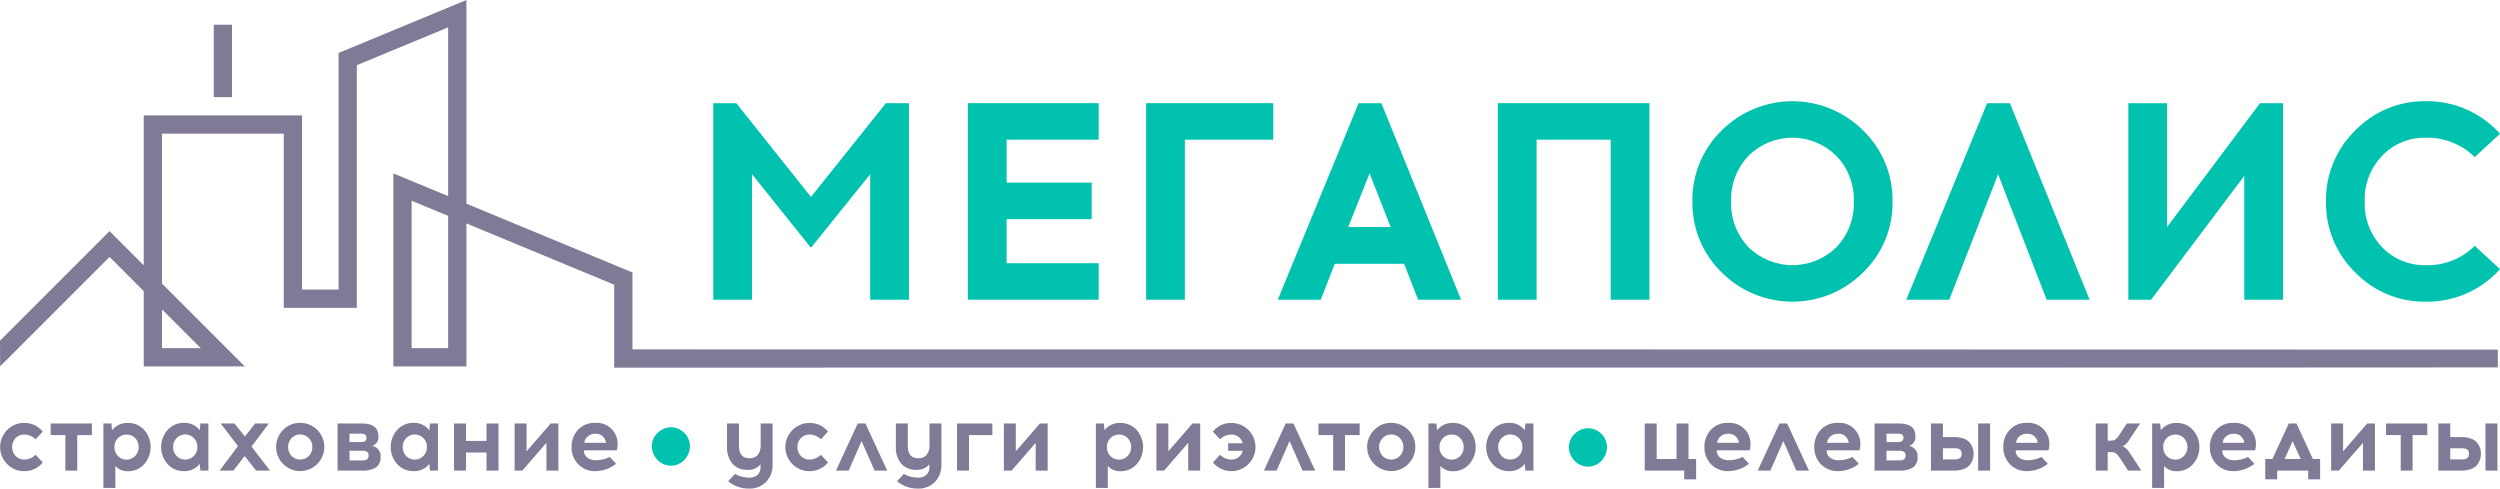 <svg width="307" height="60" viewBox="0 0 307 60" fill="none" xmlns="http://www.w3.org/2000/svg">
<path fill-rule="evenodd" clip-rule="evenodd" d="M19.892 37.993V42.748H24.645L19.892 37.993ZM50.547 24.651V42.748H55.034V26.51L50.547 24.651ZM26.247 11.93H28.491V3.037H26.247V11.93ZM0 41.834L13.452 28.378L17.649 32.578V14.175H37.088V35.564H41.575V6.504L57.276 0V25.011L77.666 33.46V42.902C81.482 42.902 306.732 42.911 306.732 42.932L306.73 45.117C306.73 45.151 80.148 45.146 75.424 45.146V34.959L57.276 27.439V44.992H48.304V21.295L55.034 24.083V3.359L43.817 8.005V37.806H34.846V16.416H19.892V34.821L30.059 44.992H17.649V35.751L13.452 31.551L0.015 44.992L0 41.834Z" fill="#817A97"/>
<path d="M111.617 36.805H106.86V21.393L99.586 30.426L92.348 21.393V36.805H87.59V12.669H90.417L99.586 24.185L108.79 12.669H111.617V36.805Z" fill="#00C2AF"/>
<path d="M123.612 22.427H134.057V26.91H123.612V32.323H134.919V36.805H118.855V12.669H134.919V17.152H123.612V22.427Z" fill="#00C2AF"/>
<path d="M145.502 17.152V36.805H140.745V12.669H156.36V17.152H145.502Z" fill="#00C2AF"/>
<path d="M163.909 32.392L162.186 36.805H156.912L166.839 12.669H169.632L179.421 36.805H174.147L172.424 32.392H163.909ZM168.184 21.289L165.564 27.875H170.769L168.184 21.289H168.184Z" fill="#00C2AF"/>
<path d="M202.552 36.805H197.795V17.152H188.695V36.805H183.938V12.669H202.552V36.805Z" fill="#00C2AF"/>
<path d="M211.411 16.031C212.553 14.889 213.908 13.982 215.4 13.364C216.892 12.746 218.491 12.428 220.106 12.428C221.721 12.428 223.32 12.746 224.812 13.364C226.304 13.982 227.66 14.889 228.802 16.031C229.965 17.159 230.885 18.514 231.504 20.011C232.124 21.508 232.43 23.117 232.404 24.737C232.43 26.358 232.124 27.966 231.504 29.463C230.885 30.961 229.965 32.316 228.802 33.444C227.66 34.586 226.304 35.492 224.812 36.11C223.32 36.728 221.721 37.047 220.106 37.047C218.491 37.047 216.892 36.728 215.4 36.11C213.908 35.492 212.553 34.586 211.411 33.444C210.252 32.313 209.336 30.957 208.72 29.46C208.104 27.963 207.799 26.356 207.826 24.737C207.799 23.118 208.104 21.511 208.72 20.014C209.337 18.517 210.252 17.162 211.411 16.031V16.031ZM225.475 19.117C224.046 17.703 222.117 16.91 220.106 16.91C218.096 16.91 216.167 17.703 214.737 19.117C214.02 19.861 213.459 20.742 213.089 21.708C212.719 22.674 212.547 23.704 212.583 24.737C212.544 25.774 212.714 26.807 213.085 27.776C213.455 28.745 214.017 29.629 214.737 30.375C216.176 31.779 218.105 32.564 220.115 32.564C222.124 32.564 224.054 31.779 225.492 30.375C226.213 29.629 226.775 28.745 227.145 27.776C227.515 26.807 227.686 25.774 227.647 24.737C227.682 23.702 227.508 22.671 227.135 21.705C226.762 20.739 226.197 19.859 225.475 19.117Z" fill="#00C2AF"/>
<path d="M245.366 21.393L239.368 36.805H234.093L244.021 12.669H246.813L256.603 36.805H251.329L245.366 21.393Z" fill="#00C2AF"/>
<path d="M280.354 36.805H275.597V21.6L264.152 36.805H261.36V12.669H266.118V27.875L277.527 12.669H280.354V36.805Z" fill="#00C2AF"/>
<path d="M297.899 12.428C299.614 12.403 301.314 12.747 302.885 13.437C304.455 14.127 305.858 15.147 307 16.427L303.897 19.289C303.108 18.511 302.17 17.9 301.14 17.491C300.109 17.082 299.007 16.885 297.899 16.91C296.902 16.886 295.91 17.069 294.987 17.449C294.064 17.829 293.23 18.397 292.539 19.117C291.822 19.861 291.261 20.742 290.891 21.708C290.521 22.674 290.349 23.704 290.385 24.737C290.345 25.774 290.516 26.807 290.886 27.776C291.257 28.745 291.819 29.629 292.539 30.375C293.233 31.09 294.068 31.654 294.99 32.031C295.913 32.408 296.903 32.589 297.899 32.564C299.008 32.598 300.113 32.404 301.144 31.995C302.176 31.586 303.113 30.97 303.897 30.185L307 33.047C305.858 34.327 304.455 35.347 302.885 36.037C301.314 36.727 299.614 37.072 297.899 37.047C296.282 37.074 294.676 36.768 293.182 36.148C291.687 35.528 290.336 34.608 289.212 33.444C288.054 32.313 287.138 30.957 286.522 29.46C285.905 27.963 285.601 26.356 285.628 24.737C285.601 23.118 285.905 21.511 286.522 20.014C287.138 18.517 288.054 17.162 289.212 16.031C290.336 14.867 291.687 13.946 293.182 13.326C294.676 12.707 296.282 12.401 297.899 12.428Z" fill="#00C2AF"/>
<path d="M2.973 51.936C3.409 51.926 3.841 52.017 4.236 52.202C4.631 52.386 4.978 52.659 5.251 53L4.372 53.948C4 53.577 3.498 53.365 2.973 53.358C2.778 53.355 2.584 53.392 2.403 53.465C2.222 53.539 2.058 53.648 1.921 53.786C1.638 54.087 1.481 54.484 1.481 54.896C1.481 55.309 1.638 55.706 1.921 56.007C2.058 56.145 2.222 56.254 2.403 56.328C2.584 56.401 2.778 56.438 2.973 56.435C3.498 56.428 4 56.216 4.372 55.845L5.251 56.793C4.978 57.134 4.631 57.407 4.236 57.591C3.841 57.776 3.409 57.867 2.973 57.857C2.582 57.865 2.194 57.791 1.833 57.642C1.472 57.493 1.146 57.271 0.874 56.99C0.322 56.433 0.013 55.681 0.013 54.897C0.013 54.112 0.322 53.36 0.874 52.803C1.146 52.522 1.472 52.3 1.833 52.151C2.194 52.002 2.582 51.928 2.973 51.936Z" fill="#817A97"/>
<path d="M9.483 53.428V57.788H8.026V53.428H6.222V52.005H11.286V53.428H9.483Z" fill="#817A97"/>
<path d="M13.761 52.826C13.99 52.536 14.285 52.305 14.62 52.15C14.956 51.995 15.323 51.922 15.692 51.936C16.069 51.926 16.444 51.997 16.791 52.145C17.138 52.292 17.45 52.513 17.704 52.791C18.218 53.373 18.502 54.123 18.502 54.899C18.502 55.676 18.218 56.425 17.704 57.007C17.45 57.287 17.139 57.509 16.792 57.658C16.445 57.806 16.07 57.879 15.692 57.869C15.406 57.878 15.121 57.825 14.857 57.714C14.594 57.602 14.358 57.434 14.166 57.221V59.916H12.697V52.005H13.68L13.761 52.826ZM15.542 53.358C15.342 53.358 15.144 53.398 14.96 53.476C14.776 53.554 14.609 53.668 14.47 53.811C14.331 53.955 14.222 54.125 14.15 54.311C14.078 54.498 14.044 54.697 14.05 54.896C14.043 55.103 14.079 55.309 14.155 55.501C14.232 55.694 14.348 55.868 14.495 56.013C14.633 56.15 14.796 56.259 14.976 56.334C15.155 56.408 15.348 56.446 15.542 56.446C15.736 56.446 15.929 56.408 16.108 56.334C16.288 56.259 16.451 56.15 16.588 56.013C16.873 55.712 17.032 55.314 17.033 54.901C17.034 54.486 16.877 54.088 16.594 53.786C16.456 53.648 16.292 53.539 16.111 53.465C15.931 53.392 15.737 53.355 15.542 53.358V53.358Z" fill="#817A97"/>
<path d="M25.59 57.788H24.607L24.526 56.967C24.3 57.257 24.008 57.489 23.674 57.644C23.34 57.799 22.974 57.872 22.607 57.857C22.229 57.867 21.853 57.795 21.505 57.648C21.157 57.5 20.845 57.28 20.589 57.002C20.071 56.421 19.785 55.671 19.785 54.894C19.785 54.116 20.071 53.366 20.589 52.786C20.844 52.506 21.156 52.284 21.504 52.135C21.852 51.987 22.228 51.915 22.607 51.924C22.975 51.91 23.342 51.984 23.676 52.141C24.01 52.298 24.302 52.533 24.526 52.826L24.607 52.005H25.59V57.788V57.788ZM22.745 56.435C22.945 56.435 23.143 56.395 23.327 56.317C23.511 56.239 23.678 56.125 23.817 55.981C23.956 55.838 24.065 55.668 24.137 55.482C24.209 55.295 24.243 55.096 24.237 54.896C24.244 54.69 24.209 54.484 24.132 54.291C24.055 54.099 23.939 53.925 23.792 53.78C23.654 53.643 23.491 53.534 23.312 53.459C23.132 53.385 22.94 53.347 22.745 53.347C22.551 53.347 22.358 53.385 22.179 53.459C21.999 53.534 21.836 53.643 21.699 53.78C21.414 54.081 21.255 54.478 21.254 54.892C21.253 55.306 21.41 55.705 21.693 56.007C21.831 56.145 21.995 56.254 22.176 56.328C22.357 56.401 22.55 56.438 22.745 56.435V56.435Z" fill="#817A97"/>
<path d="M30.042 56.006L28.666 57.788H26.966L29.221 54.781L27.093 52.005H28.793L30.076 53.601L31.325 52.005H33.013L30.886 54.839L33.152 57.788H31.452L30.042 56.006Z" fill="#817A97"/>
<path d="M36.864 51.924C37.549 51.924 38.212 52.161 38.742 52.596C39.272 53.03 39.634 53.635 39.768 54.307C39.902 54.979 39.799 55.677 39.476 56.281C39.153 56.886 38.631 57.359 37.998 57.622C37.365 57.884 36.661 57.919 36.005 57.72C35.349 57.521 34.783 57.101 34.402 56.531C34.022 55.961 33.85 55.277 33.918 54.595C33.985 53.913 34.286 53.276 34.771 52.791C35.042 52.511 35.367 52.29 35.727 52.141C36.087 51.992 36.474 51.918 36.864 51.924ZM37.91 53.78C37.773 53.643 37.609 53.534 37.43 53.459C37.25 53.385 37.058 53.347 36.864 53.347C36.669 53.347 36.477 53.385 36.297 53.459C36.118 53.534 35.954 53.643 35.817 53.78C35.532 54.081 35.373 54.478 35.372 54.892C35.371 55.306 35.528 55.705 35.811 56.007C36.092 56.281 36.468 56.435 36.861 56.435C37.253 56.435 37.63 56.281 37.91 56.007C38.058 55.863 38.174 55.69 38.251 55.499C38.327 55.307 38.363 55.102 38.355 54.896C38.362 54.69 38.327 54.484 38.25 54.291C38.173 54.099 38.058 53.925 37.91 53.78Z" fill="#817A97"/>
<path d="M41.454 52.005H44.484C45.809 52.005 46.472 52.529 46.472 53.578C46.497 53.836 46.433 54.096 46.29 54.312C46.147 54.529 45.934 54.69 45.686 54.769C45.994 54.81 46.274 54.967 46.47 55.208C46.666 55.449 46.762 55.755 46.739 56.065C46.761 56.311 46.725 56.559 46.633 56.788C46.54 57.018 46.394 57.222 46.207 57.383C45.693 57.695 45.094 57.837 44.495 57.788H41.454V52.005ZM42.923 53.254V54.283H44.403C44.803 54.276 45.004 54.102 45.004 53.763C45.004 53.424 44.796 53.254 44.38 53.254H42.923ZM42.923 56.539H44.53C45.023 56.539 45.27 56.338 45.27 55.937C45.27 55.552 45.031 55.355 44.553 55.347H42.923V56.539Z" fill="#817A97"/>
<path d="M53.781 57.788H52.798L52.717 56.967C52.49 57.257 52.198 57.489 51.865 57.644C51.531 57.799 51.165 57.872 50.797 57.857C50.42 57.867 50.044 57.795 49.696 57.648C49.348 57.5 49.036 57.28 48.78 57.002C48.262 56.421 47.976 55.671 47.976 54.894C47.976 54.116 48.262 53.366 48.78 52.786C49.035 52.506 49.347 52.284 49.695 52.135C50.043 51.987 50.419 51.915 50.797 51.924C51.166 51.91 51.533 51.984 51.867 52.141C52.201 52.298 52.492 52.533 52.717 52.826L52.798 52.005H53.781V57.788V57.788ZM50.936 56.435C51.136 56.435 51.334 56.395 51.518 56.317C51.702 56.239 51.868 56.125 52.008 55.981C52.147 55.838 52.256 55.668 52.328 55.482C52.4 55.295 52.434 55.096 52.428 54.896C52.435 54.69 52.399 54.484 52.323 54.291C52.246 54.099 52.13 53.925 51.983 53.78C51.845 53.643 51.682 53.534 51.503 53.459C51.323 53.385 51.131 53.347 50.936 53.347C50.742 53.347 50.549 53.385 50.37 53.459C50.19 53.534 50.027 53.643 49.89 53.78C49.605 54.081 49.446 54.478 49.445 54.892C49.444 55.306 49.601 55.705 49.884 56.007C50.022 56.145 50.186 56.254 50.367 56.328C50.547 56.401 50.741 56.438 50.936 56.435V56.435Z" fill="#817A97"/>
<path d="M61.215 57.788H59.746V55.567H57.226V57.788H55.757V52.005H57.226V54.145H59.746V52.005H61.215V57.788Z" fill="#817A97"/>
<path d="M68.57 57.788H67.101V54.376L64.141 57.788H63.193V52.005H64.661V55.417L67.621 52.005H68.57V57.788Z" fill="#817A97"/>
<path d="M73.102 51.924C73.636 51.885 74.168 52.014 74.625 52.294C75.081 52.575 75.438 52.991 75.645 53.485C75.769 53.776 75.836 54.089 75.842 54.405C75.864 54.708 75.829 55.012 75.738 55.301H71.702C71.695 55.472 71.728 55.641 71.8 55.796C71.871 55.951 71.978 56.087 72.113 56.192C72.407 56.414 72.768 56.529 73.136 56.516C73.742 56.523 74.341 56.385 74.882 56.111L75.657 56.955C74.939 57.525 74.053 57.842 73.136 57.857C72.743 57.872 72.351 57.806 71.985 57.661C71.618 57.517 71.286 57.298 71.009 57.019C70.736 56.738 70.523 56.406 70.382 56.041C70.241 55.677 70.175 55.287 70.188 54.896C70.164 54.111 70.45 53.349 70.985 52.774C71.257 52.49 71.587 52.267 71.952 52.121C72.317 51.974 72.709 51.907 73.101 51.924H73.102ZM73.102 53.266C72.756 53.254 72.419 53.374 72.159 53.601C72.043 53.696 71.948 53.814 71.879 53.947C71.811 54.08 71.77 54.226 71.76 54.376H74.408C74.41 54.211 74.361 54.05 74.269 53.913C74.159 53.703 73.99 53.53 73.782 53.415C73.575 53.3 73.338 53.248 73.102 53.266V53.266Z" fill="#817A97"/>
<path d="M94.875 52.005V57.048C94.89 57.436 94.828 57.823 94.694 58.187C94.559 58.551 94.353 58.885 94.089 59.17C93.816 59.448 93.488 59.666 93.125 59.808C92.763 59.951 92.374 60.015 91.985 59.997C91.048 60.015 90.137 59.695 89.418 59.095L90.25 58.204C90.784 58.492 91.379 58.647 91.985 58.655C92.356 58.675 92.723 58.558 93.014 58.326C93.144 58.207 93.245 58.061 93.311 57.898C93.377 57.735 93.406 57.559 93.395 57.383V57.013C93.205 57.245 92.961 57.427 92.686 57.546C92.41 57.665 92.111 57.716 91.811 57.696C91.461 57.718 91.11 57.66 90.785 57.528C90.459 57.396 90.168 57.192 89.932 56.932C89.471 56.348 89.239 55.616 89.279 54.873V52.005H90.747V54.792C90.747 55.779 91.179 56.273 92.043 56.273C92.229 56.284 92.416 56.254 92.59 56.185C92.763 56.116 92.92 56.01 93.048 55.874C93.313 55.529 93.441 55.098 93.407 54.665V52.005L94.875 52.005Z" fill="#817A97"/>
<path d="M99.408 51.936C99.844 51.926 100.276 52.017 100.671 52.202C101.066 52.386 101.414 52.659 101.686 53L100.807 53.948C100.436 53.577 99.934 53.365 99.408 53.358C99.213 53.355 99.019 53.392 98.838 53.465C98.658 53.539 98.494 53.648 98.356 53.786C98.074 54.087 97.917 54.484 97.917 54.896C97.917 55.309 98.074 55.706 98.356 56.007C98.494 56.145 98.658 56.254 98.838 56.328C99.019 56.401 99.213 56.438 99.408 56.435C99.934 56.428 100.436 56.216 100.807 55.845L101.686 56.793C101.367 57.178 100.957 57.475 100.492 57.658C100.028 57.842 99.525 57.905 99.029 57.842C98.534 57.778 98.063 57.591 97.659 57.297C97.256 57.003 96.933 56.612 96.721 56.16C96.509 55.708 96.415 55.209 96.447 54.711C96.478 54.212 96.636 53.73 96.904 53.309C97.172 52.887 97.542 52.541 97.98 52.301C98.418 52.061 98.909 51.935 99.408 51.936Z" fill="#817A97"/>
<path d="M105.802 54.168L104.218 57.788H102.657L105.328 52.005H106.277L108.948 57.788H107.398L105.802 54.168Z" fill="#817A97"/>
<path d="M115.607 52.005V57.048C115.622 57.436 115.56 57.823 115.425 58.187C115.29 58.551 115.085 58.885 114.821 59.17C114.548 59.448 114.22 59.666 113.857 59.808C113.494 59.951 113.106 60.015 112.717 59.997C111.78 60.015 110.869 59.694 110.15 59.095L110.982 58.204C111.516 58.492 112.111 58.647 112.717 58.655C113.088 58.675 113.455 58.558 113.746 58.326C113.876 58.207 113.977 58.061 114.043 57.898C114.109 57.735 114.138 57.559 114.127 57.383V57.013C113.937 57.245 113.693 57.427 113.418 57.546C113.142 57.665 112.842 57.716 112.543 57.696C112.193 57.718 111.842 57.66 111.517 57.528C111.191 57.396 110.9 57.192 110.664 56.932C110.203 56.348 109.971 55.616 110.011 54.873V52.005H111.479V54.792C111.479 55.779 111.911 56.273 112.774 56.273C112.961 56.284 113.148 56.254 113.322 56.185C113.495 56.116 113.652 56.01 113.78 55.874C114.045 55.529 114.173 55.098 114.139 54.665V52.005L115.607 52.005Z" fill="#817A97"/>
<path d="M118.995 53.428V57.788H117.527V52.005H121.863V53.428H118.995Z" fill="#817A97"/>
<path d="M128.651 57.788H127.182V54.376L124.222 57.788H123.274V52.005H124.742V55.417L127.702 52.005H128.651V57.788Z" fill="#817A97"/>
<path d="M135.635 52.826C135.864 52.536 136.158 52.305 136.494 52.15C136.829 51.995 137.196 51.922 137.566 51.936C137.943 51.926 138.317 51.997 138.665 52.145C139.012 52.292 139.323 52.513 139.578 52.791C140.092 53.373 140.375 54.123 140.375 54.899C140.375 55.676 140.092 56.425 139.578 57.007C139.324 57.287 139.013 57.509 138.666 57.658C138.318 57.806 137.943 57.879 137.566 57.869C137.279 57.878 136.995 57.825 136.731 57.714C136.467 57.602 136.231 57.434 136.039 57.221V59.916H134.571V52.005H135.554L135.635 52.826ZM137.415 53.358C137.215 53.358 137.018 53.398 136.834 53.476C136.649 53.554 136.483 53.668 136.344 53.811C136.205 53.955 136.096 54.125 136.024 54.311C135.951 54.498 135.917 54.697 135.924 54.896C135.916 55.103 135.952 55.309 136.029 55.501C136.105 55.694 136.221 55.868 136.369 56.013C136.506 56.15 136.669 56.259 136.849 56.334C137.029 56.408 137.221 56.446 137.415 56.446C137.61 56.446 137.802 56.408 137.982 56.334C138.161 56.259 138.324 56.15 138.462 56.013C138.747 55.712 138.906 55.314 138.907 54.901C138.908 54.486 138.751 54.088 138.468 53.786C138.33 53.648 138.166 53.539 137.985 53.465C137.804 53.392 137.61 53.355 137.415 53.358V53.358Z" fill="#817A97"/>
<path d="M147.382 57.788H145.914V54.376L142.954 57.788H142.006V52.005H143.474V55.417L146.434 52.005H147.382V57.788Z" fill="#817A97"/>
<path d="M151.221 51.936C151.719 51.937 152.209 52.063 152.645 52.303C153.081 52.544 153.449 52.89 153.716 53.31C153.983 53.731 154.139 54.212 154.17 54.709C154.202 55.206 154.108 55.703 153.896 56.154C153.685 56.605 153.363 56.995 152.961 57.288C152.559 57.582 152.089 57.769 151.595 57.833C151.101 57.897 150.6 57.835 150.136 57.653C149.672 57.471 149.262 57.176 148.943 56.793L149.822 55.845C150.194 56.216 150.696 56.428 151.221 56.435C151.539 56.437 151.848 56.333 152.1 56.14C152.358 55.949 152.539 55.672 152.609 55.359H150.817V54.434H152.609C152.539 54.121 152.358 53.843 152.1 53.653C151.848 53.46 151.539 53.356 151.221 53.358C150.696 53.365 150.194 53.577 149.822 53.948L148.943 53C149.216 52.659 149.563 52.386 149.958 52.202C150.353 52.017 150.785 51.926 151.221 51.936Z" fill="#817A97"/>
<path d="M158.355 54.168L156.771 57.788H155.21L157.882 52.005H158.829L161.5 57.788H159.951L158.355 54.168Z" fill="#817A97"/>
<path d="M165.166 53.428V57.788H163.709V53.428H161.905V52.005H166.97V53.428H165.166Z" fill="#817A97"/>
<path d="M170.843 51.924C171.528 51.924 172.192 52.161 172.722 52.596C173.251 53.03 173.614 53.635 173.748 54.307C173.882 54.979 173.778 55.677 173.455 56.281C173.133 56.886 172.61 57.359 171.977 57.622C171.344 57.884 170.64 57.919 169.985 57.72C169.329 57.521 168.763 57.101 168.382 56.531C168.001 55.962 167.83 55.277 167.897 54.595C167.964 53.913 168.266 53.276 168.75 52.791C169.021 52.511 169.347 52.29 169.707 52.141C170.067 51.992 170.453 51.918 170.843 51.924ZM171.89 53.78C171.752 53.643 171.589 53.534 171.409 53.459C171.23 53.385 171.037 53.347 170.843 53.347C170.649 53.347 170.456 53.385 170.277 53.459C170.097 53.534 169.934 53.643 169.797 53.78C169.512 54.081 169.353 54.478 169.351 54.892C169.35 55.306 169.507 55.705 169.791 56.007C170.071 56.281 170.448 56.435 170.84 56.435C171.232 56.435 171.609 56.281 171.89 56.007C172.037 55.863 172.153 55.69 172.23 55.499C172.307 55.307 172.342 55.102 172.335 54.896C172.342 54.69 172.306 54.484 172.23 54.291C172.153 54.099 172.037 53.925 171.89 53.78Z" fill="#817A97"/>
<path d="M176.475 52.826C176.704 52.536 176.998 52.305 177.333 52.15C177.669 51.995 178.036 51.922 178.405 51.936C178.782 51.926 179.157 51.997 179.504 52.145C179.851 52.292 180.163 52.513 180.417 52.791C180.932 53.373 181.215 54.123 181.215 54.899C181.215 55.676 180.932 56.425 180.417 57.007C180.164 57.287 179.853 57.509 179.505 57.658C179.158 57.806 178.783 57.879 178.405 57.869C178.119 57.878 177.834 57.825 177.571 57.714C177.307 57.602 177.071 57.434 176.879 57.221V59.916H175.411V52.005H176.394L176.475 52.826H176.475ZM178.255 53.358C178.055 53.358 177.857 53.398 177.673 53.476C177.489 53.554 177.323 53.668 177.184 53.811C177.044 53.955 176.936 54.125 176.863 54.311C176.791 54.498 176.757 54.697 176.763 54.896C176.756 55.103 176.792 55.309 176.869 55.501C176.945 55.694 177.061 55.868 177.209 56.013C177.346 56.15 177.509 56.259 177.689 56.334C177.868 56.408 178.061 56.446 178.255 56.446C178.45 56.446 178.642 56.408 178.821 56.334C179.001 56.259 179.164 56.15 179.302 56.013C179.586 55.712 179.746 55.314 179.747 54.901C179.748 54.486 179.591 54.088 179.307 53.786C179.17 53.648 179.005 53.539 178.825 53.465C178.644 53.392 178.45 53.355 178.255 53.358V53.358Z" fill="#817A97"/>
<path d="M188.303 57.788H187.32L187.239 56.967C187.013 57.257 186.721 57.489 186.387 57.644C186.053 57.799 185.688 57.872 185.32 57.857C184.942 57.867 184.566 57.795 184.218 57.648C183.871 57.5 183.558 57.28 183.302 57.002C182.785 56.421 182.499 55.671 182.499 54.894C182.499 54.116 182.785 53.366 183.302 52.786C183.557 52.506 183.869 52.284 184.217 52.135C184.566 51.987 184.941 51.915 185.32 51.924C185.689 51.91 186.055 51.984 186.389 52.141C186.723 52.298 187.015 52.533 187.239 52.826L187.32 52.005H188.303V57.788L188.303 57.788ZM185.459 56.435C185.658 56.435 185.856 56.395 186.04 56.317C186.224 56.239 186.391 56.125 186.53 55.981C186.669 55.838 186.778 55.668 186.85 55.482C186.922 55.295 186.956 55.096 186.95 54.896C186.958 54.69 186.922 54.484 186.845 54.291C186.769 54.099 186.653 53.925 186.505 53.78C186.368 53.643 186.205 53.534 186.025 53.459C185.845 53.385 185.653 53.347 185.459 53.347C185.264 53.347 185.072 53.385 184.892 53.459C184.713 53.534 184.55 53.643 184.412 53.78C184.127 54.081 183.968 54.478 183.967 54.892C183.966 55.306 184.123 55.705 184.406 56.007C184.544 56.145 184.708 56.254 184.889 56.328C185.07 56.401 185.264 56.438 185.459 56.435V56.435Z" fill="#817A97"/>
<path d="M208.284 58.864H206.816V57.788H201.971V52.005H203.439V56.365H205.879V52.005H207.347V56.365H208.284V58.864Z" fill="#817A97"/>
<path d="M212.216 51.924C212.75 51.885 213.283 52.014 213.739 52.294C214.196 52.575 214.553 52.991 214.759 53.485C214.883 53.776 214.95 54.089 214.956 54.405C214.978 54.708 214.943 55.012 214.852 55.301H210.817C210.809 55.472 210.843 55.641 210.914 55.796C210.985 55.951 211.093 56.087 211.227 56.192C211.521 56.414 211.882 56.529 212.251 56.516C212.857 56.523 213.456 56.385 213.996 56.111L214.771 56.955C214.053 57.525 213.167 57.842 212.251 57.857C211.857 57.872 211.465 57.806 211.099 57.661C210.733 57.517 210.4 57.298 210.123 57.019C209.85 56.738 209.637 56.406 209.496 56.041C209.355 55.677 209.289 55.287 209.302 54.896C209.278 54.111 209.565 53.349 210.1 52.774C210.372 52.49 210.701 52.267 211.066 52.121C211.431 51.974 211.823 51.907 212.216 51.924H212.216ZM212.216 53.266C211.87 53.254 211.534 53.374 211.273 53.601C211.157 53.696 211.062 53.814 210.993 53.947C210.925 54.08 210.884 54.226 210.874 54.376H213.522C213.524 54.211 213.475 54.05 213.384 53.913C213.273 53.703 213.104 53.53 212.896 53.415C212.689 53.3 212.452 53.248 212.216 53.266V53.266Z" fill="#817A97"/>
<path d="M218.992 54.168L217.407 57.788H215.847L218.517 52.005H219.465L222.136 57.788H220.587L218.992 54.168Z" fill="#817A97"/>
<path d="M225.709 51.924C226.243 51.885 226.776 52.014 227.233 52.294C227.689 52.575 228.046 52.991 228.253 53.485C228.377 53.776 228.444 54.089 228.45 54.405C228.472 54.708 228.437 55.012 228.346 55.301H224.31C224.303 55.472 224.336 55.641 224.408 55.796C224.479 55.951 224.586 56.087 224.721 56.192C225.015 56.414 225.376 56.529 225.744 56.516C226.35 56.523 226.949 56.385 227.49 56.111L228.265 56.955C227.546 57.525 226.661 57.842 225.744 57.857C225.351 57.872 224.959 57.806 224.592 57.661C224.226 57.517 223.894 57.298 223.617 57.019C223.344 56.738 223.131 56.406 222.99 56.041C222.849 55.677 222.783 55.287 222.796 54.896C222.772 54.111 223.058 53.349 223.593 52.774C223.865 52.49 224.195 52.267 224.56 52.121C224.925 51.974 225.316 51.907 225.709 51.924H225.709ZM225.709 53.266C225.364 53.254 225.027 53.374 224.767 53.601C224.651 53.696 224.556 53.814 224.487 53.947C224.418 54.08 224.378 54.226 224.368 54.376H227.016C227.017 54.211 226.969 54.05 226.877 53.913C226.767 53.703 226.597 53.53 226.39 53.415C226.182 53.3 225.946 53.248 225.709 53.266Z" fill="#817A97"/>
<path d="M230.196 52.005H233.225C234.551 52.005 235.214 52.529 235.214 53.578C235.239 53.836 235.174 54.096 235.031 54.312C234.888 54.529 234.675 54.69 234.428 54.769C234.735 54.81 235.016 54.967 235.212 55.208C235.407 55.449 235.503 55.755 235.48 56.065C235.503 56.311 235.467 56.559 235.374 56.788C235.282 57.018 235.136 57.222 234.948 57.383C234.435 57.695 233.836 57.837 233.237 57.788H230.196V52.005ZM231.664 53.254V54.283H233.144C233.545 54.276 233.746 54.102 233.746 53.763C233.746 53.424 233.538 53.254 233.121 53.254H231.664ZM231.664 56.539H233.272C233.765 56.539 234.012 56.338 234.012 55.937C234.012 55.552 233.773 55.355 233.295 55.347H231.664V56.539Z" fill="#817A97"/>
<path d="M238.591 53.67H239.932C240.349 53.66 240.765 53.727 241.158 53.867C241.452 53.967 241.712 54.147 241.909 54.388C242.06 54.583 242.177 54.801 242.256 55.035C242.395 55.487 242.395 55.971 242.256 56.423C242.177 56.657 242.06 56.876 241.909 57.071C241.712 57.312 241.452 57.492 241.158 57.591C240.765 57.731 240.349 57.798 239.932 57.788H237.122V52.005H238.591V53.67H238.591ZM244.384 57.788H242.915V52.005H244.384V57.788ZM238.591 56.412H240.094C240.626 56.412 240.892 56.184 240.892 55.729C240.892 55.274 240.626 55.047 240.094 55.047H238.591V56.412Z" fill="#817A97"/>
<path d="M248.916 51.924C249.45 51.885 249.983 52.014 250.44 52.294C250.896 52.575 251.253 52.991 251.46 53.485C251.584 53.776 251.651 54.089 251.657 54.405C251.679 54.708 251.644 55.012 251.553 55.301H247.517C247.51 55.472 247.543 55.641 247.615 55.796C247.686 55.951 247.793 56.087 247.928 56.192C248.221 56.414 248.583 56.529 248.951 56.516C249.557 56.523 250.156 56.385 250.697 56.111L251.472 56.955C250.753 57.525 249.868 57.842 248.951 57.857C248.558 57.872 248.166 57.806 247.8 57.661C247.433 57.517 247.101 57.298 246.824 57.019C246.551 56.738 246.338 56.406 246.197 56.041C246.056 55.677 245.99 55.287 246.003 54.896C245.979 54.111 246.265 53.349 246.8 52.774C247.072 52.49 247.402 52.267 247.767 52.121C248.132 51.974 248.524 51.907 248.916 51.924H248.916ZM248.916 53.266C248.571 53.254 248.234 53.374 247.974 53.601C247.858 53.696 247.763 53.814 247.694 53.947C247.625 54.08 247.585 54.226 247.575 54.376H250.223C250.224 54.211 250.176 54.05 250.084 53.913C249.974 53.703 249.804 53.53 249.597 53.415C249.389 53.3 249.153 53.248 248.916 53.266Z" fill="#817A97"/>
<path d="M261.324 57.788L260.329 56.25C260.201 56.029 260.035 55.833 259.838 55.671C259.655 55.56 259.444 55.508 259.231 55.521H258.826V57.788H257.357V52.005H258.826V54.11H259.184C259.396 54.123 259.606 54.071 259.786 53.959C259.979 53.796 260.144 53.6 260.271 53.381L261.173 52.005H262.804L261.509 53.959C261.32 54.312 261.035 54.605 260.688 54.804C261.064 54.994 261.371 55.298 261.566 55.671L262.954 57.788L261.324 57.788Z" fill="#817A97"/>
<path d="M265.347 52.826C265.576 52.536 265.871 52.305 266.206 52.15C266.542 51.995 266.909 51.922 267.278 51.936C267.655 51.926 268.03 51.997 268.377 52.145C268.724 52.292 269.035 52.513 269.29 52.791C269.804 53.373 270.088 54.123 270.088 54.899C270.088 55.676 269.804 56.425 269.29 57.007C269.036 57.287 268.725 57.509 268.378 57.658C268.031 57.806 267.656 57.879 267.278 57.869C266.992 57.878 266.707 57.825 266.443 57.714C266.18 57.602 265.944 57.434 265.752 57.221V59.916H264.283V52.005H265.266L265.347 52.826H265.347ZM267.128 53.358C266.928 53.358 266.73 53.398 266.546 53.476C266.362 53.554 266.195 53.668 266.056 53.811C265.917 53.955 265.808 54.125 265.736 54.311C265.664 54.498 265.63 54.697 265.636 54.896C265.629 55.103 265.664 55.309 265.741 55.501C265.818 55.694 265.934 55.868 266.081 56.013C266.219 56.15 266.382 56.259 266.561 56.334C266.741 56.408 266.933 56.446 267.128 56.446C267.322 56.446 267.515 56.408 267.694 56.334C267.874 56.259 268.037 56.15 268.174 56.013C268.459 55.712 268.618 55.314 268.619 54.901C268.62 54.486 268.463 54.088 268.18 53.786C268.042 53.648 267.878 53.539 267.697 53.465C267.516 53.392 267.323 53.355 267.128 53.358V53.358Z" fill="#817A97"/>
<path d="M274.285 51.924C274.819 51.885 275.352 52.014 275.809 52.294C276.265 52.575 276.622 52.991 276.829 53.485C276.953 53.776 277.019 54.089 277.025 54.405C277.048 54.708 277.012 55.012 276.921 55.301H272.886C272.879 55.472 272.912 55.641 272.983 55.796C273.055 55.951 273.162 56.087 273.296 56.192C273.59 56.414 273.952 56.529 274.32 56.516C274.926 56.523 275.525 56.385 276.066 56.111L276.841 56.955C276.122 57.525 275.236 57.842 274.32 57.857C273.927 57.872 273.534 57.806 273.168 57.661C272.802 57.517 272.47 57.298 272.192 57.019C271.92 56.738 271.707 56.406 271.566 56.041C271.425 55.677 271.358 55.287 271.371 54.896C271.347 54.111 271.634 53.349 272.169 52.774C272.441 52.49 272.77 52.267 273.135 52.121C273.5 51.974 273.892 51.907 274.285 51.924H274.285ZM274.285 53.266C273.94 53.254 273.603 53.374 273.343 53.601C273.227 53.696 273.131 53.814 273.063 53.947C272.994 54.08 272.954 54.226 272.944 54.376H275.592C275.593 54.211 275.545 54.05 275.453 53.913C275.342 53.703 275.173 53.53 274.966 53.415C274.758 53.3 274.522 53.248 274.285 53.266Z" fill="#817A97"/>
<path d="M284.912 58.864H283.443V57.788H279.639V58.864H278.17V56.365H279.049L281.061 52.005H282.009L284.021 56.365H284.912V58.864H284.912ZM281.535 54.168L280.552 56.365H282.518L281.535 54.168Z" fill="#817A97"/>
<path d="M291.641 57.788H290.173V54.376L287.213 57.788H286.265V52.005H287.733V55.417L290.693 52.005H291.641V57.788Z" fill="#817A97"/>
<path d="M296.266 53.428V57.788H294.809V53.428H293.006V52.005H298.07V53.428H296.266Z" fill="#817A97"/>
<path d="M300.891 53.67H302.233C302.65 53.66 303.065 53.727 303.458 53.867C303.753 53.967 304.013 54.147 304.21 54.388C304.361 54.583 304.478 54.801 304.557 55.035C304.696 55.487 304.696 55.971 304.557 56.423C304.478 56.657 304.361 56.876 304.21 57.071C304.013 57.312 303.753 57.492 303.458 57.591C303.065 57.731 302.65 57.798 302.233 57.788H299.423V52.005H300.891V53.67ZM306.684 57.788H305.216V52.005H306.684V57.788ZM300.891 56.412H302.395C302.926 56.412 303.192 56.184 303.192 55.729C303.192 55.274 302.926 55.047 302.395 55.047H300.891V56.412Z" fill="#817A97"/>
<path fill-rule="evenodd" clip-rule="evenodd" d="M80.043 54.79C80.041 54.483 80.105 54.179 80.233 53.9C80.352 53.623 80.525 53.373 80.742 53.163C80.96 52.952 81.214 52.781 81.492 52.659C81.777 52.531 82.087 52.466 82.4 52.469C82.711 52.468 83.019 52.532 83.302 52.659C83.578 52.778 83.828 52.949 84.039 53.163C84.25 53.375 84.419 53.625 84.537 53.9C84.659 54.181 84.722 54.484 84.721 54.79C84.722 55.106 84.66 55.42 84.537 55.712C84.418 55.994 84.249 56.252 84.039 56.474C83.828 56.698 83.575 56.877 83.293 56.999C83.011 57.122 82.707 57.185 82.4 57.186C82.087 57.19 81.777 57.124 81.492 56.995C81.21 56.871 80.956 56.694 80.742 56.474C80.526 56.254 80.354 55.995 80.233 55.712C80.105 55.422 80.04 55.107 80.043 54.79Z" fill="#00C2AF"/>
<path fill-rule="evenodd" clip-rule="evenodd" d="M192.659 54.908C192.657 54.601 192.722 54.297 192.85 54.018C192.969 53.741 193.142 53.491 193.359 53.282C193.577 53.07 193.83 52.899 194.108 52.777C194.394 52.649 194.704 52.584 195.017 52.587C195.327 52.586 195.635 52.65 195.919 52.777C196.195 52.896 196.445 53.067 196.656 53.282C196.867 53.493 197.036 53.743 197.154 54.018C197.276 54.299 197.338 54.602 197.337 54.908C197.339 55.225 197.277 55.538 197.154 55.83C197.035 56.112 196.866 56.37 196.656 56.592C196.445 56.816 196.191 56.995 195.91 57.117C195.628 57.24 195.324 57.303 195.017 57.304C194.704 57.307 194.394 57.242 194.108 57.113C193.827 56.99 193.573 56.813 193.359 56.592C193.143 56.372 192.971 56.113 192.85 55.83C192.721 55.54 192.656 55.225 192.659 54.908Z" fill="#00C2AF"/>
</svg>
